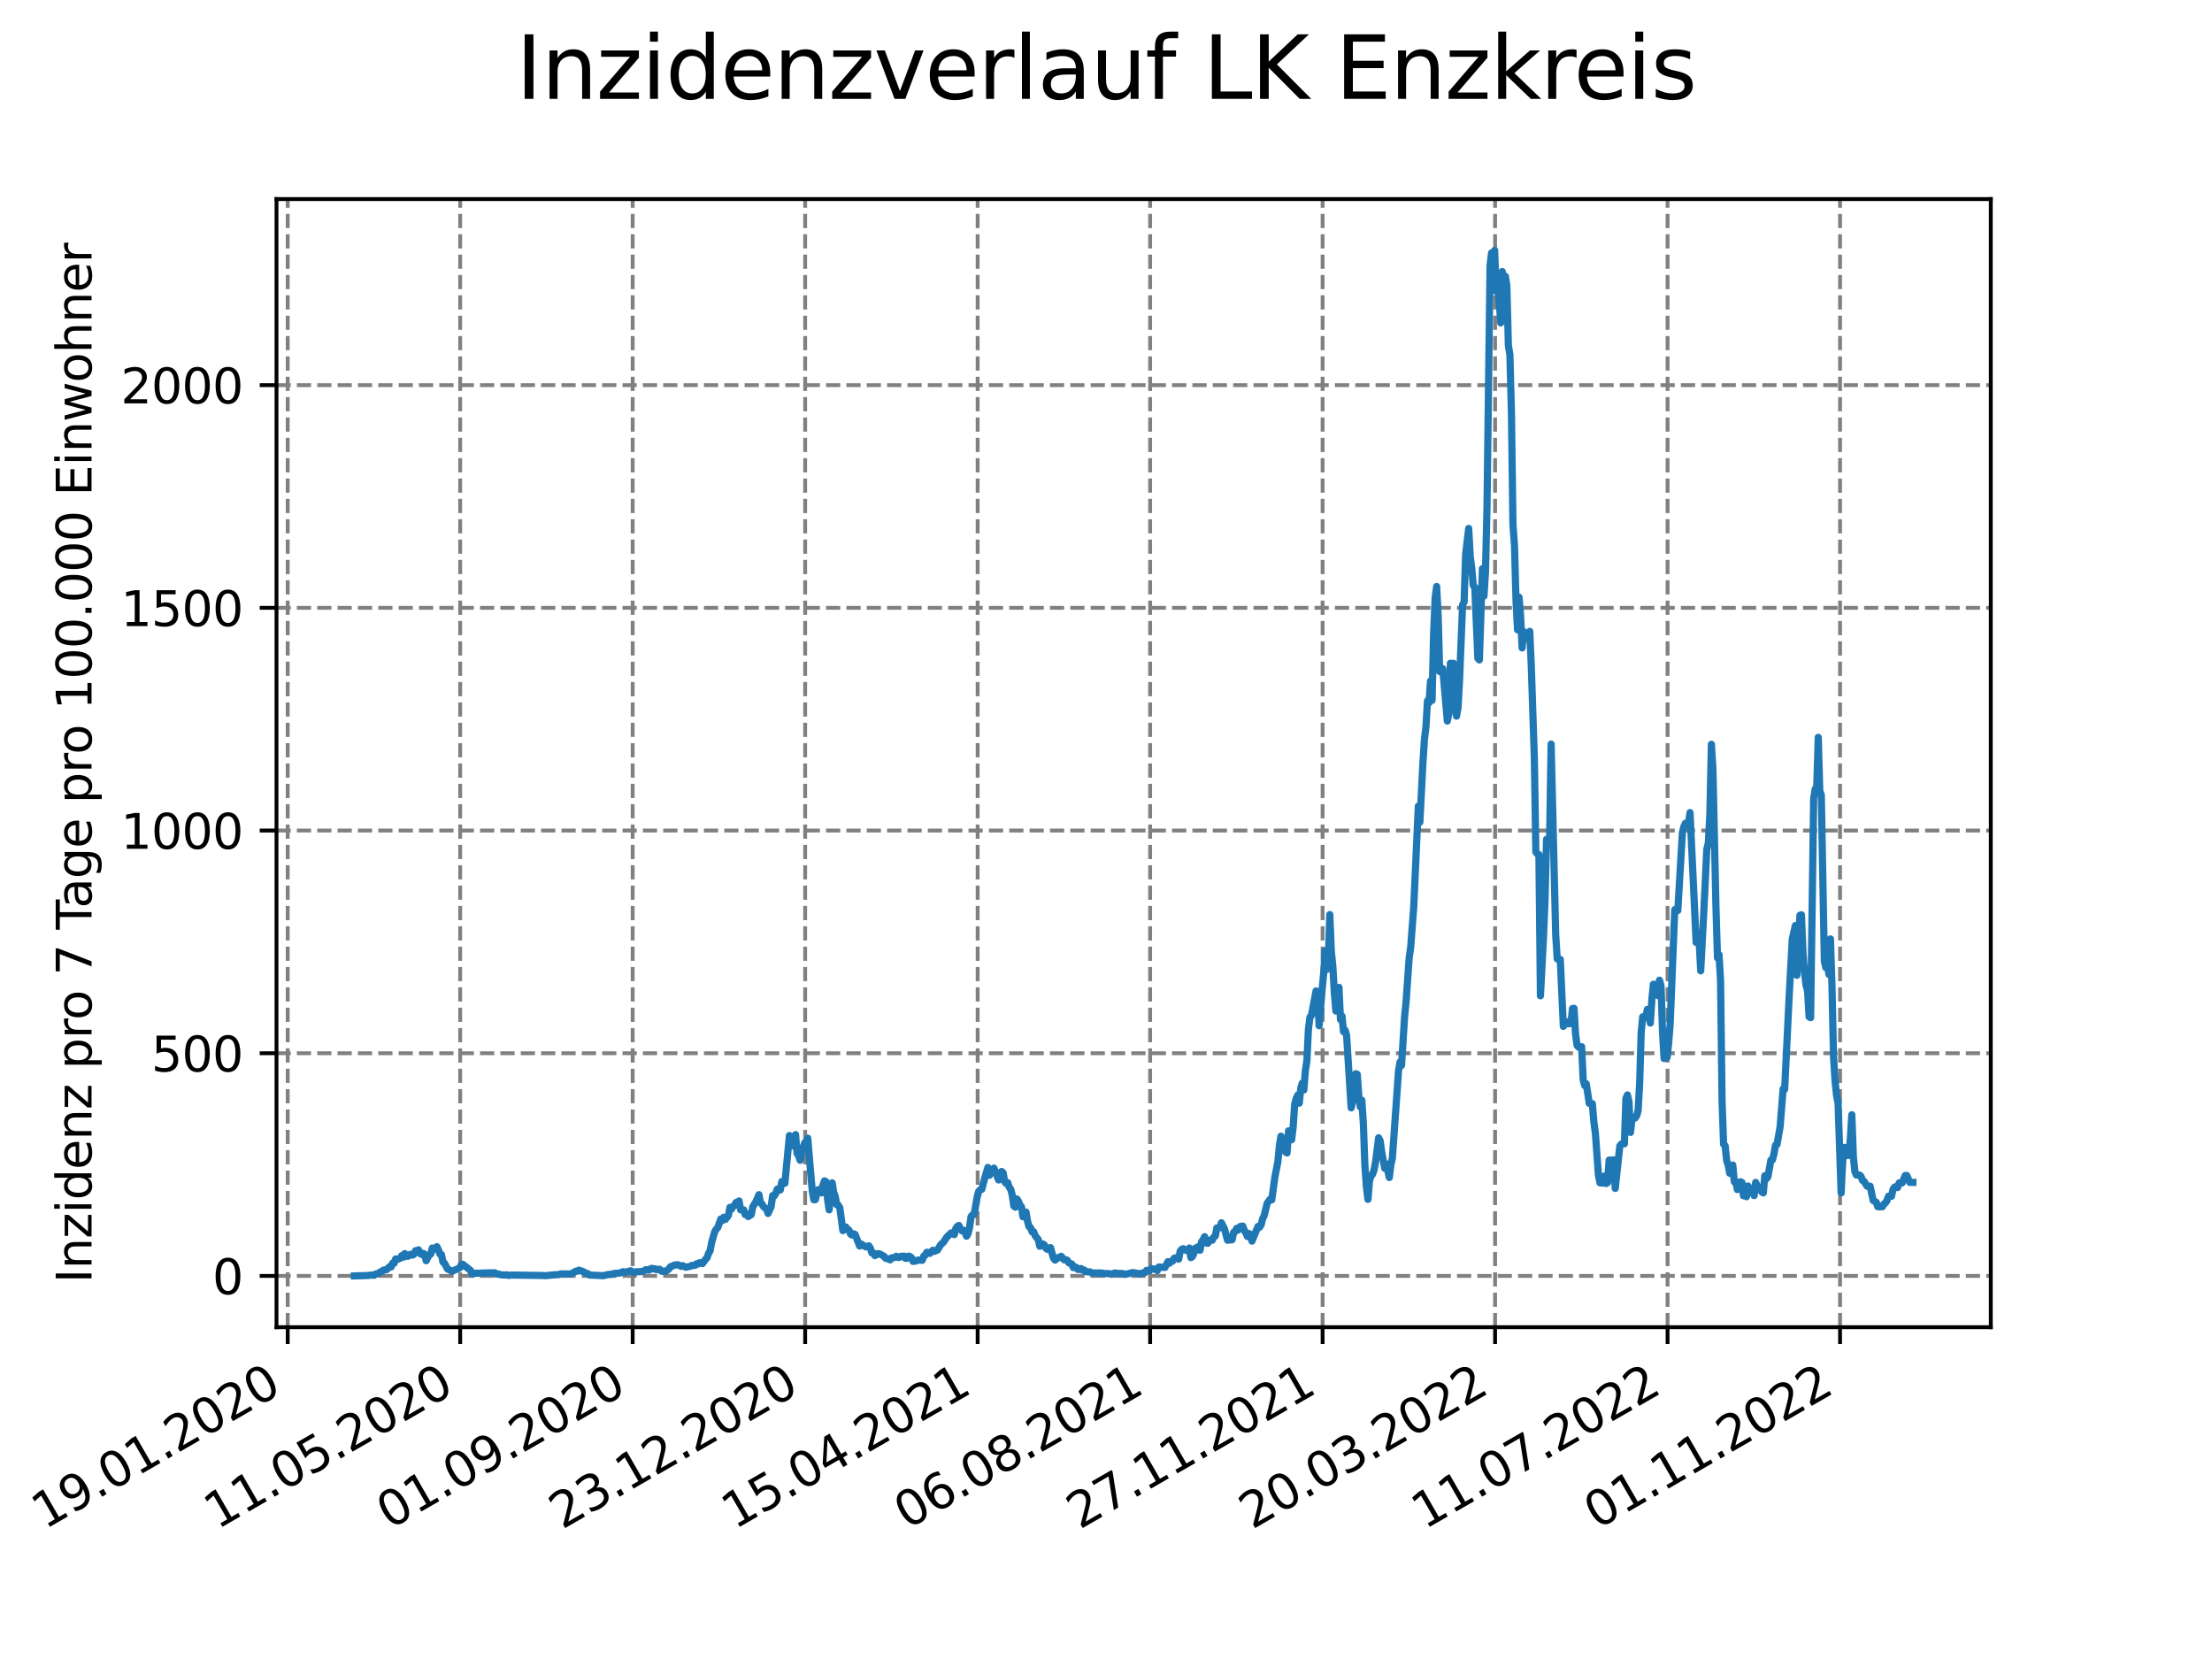 <?xml version="1.0" encoding="utf-8" standalone="no"?>
<!DOCTYPE svg PUBLIC "-//W3C//DTD SVG 1.1//EN"
  "http://www.w3.org/Graphics/SVG/1.1/DTD/svg11.dtd">
<svg xmlns:xlink="http://www.w3.org/1999/xlink" width="460.8pt" height="345.6pt" viewBox="0 0 460.8 345.6" xmlns="http://www.w3.org/2000/svg" version="1.1">
 <defs>
  <style type="text/css">*{stroke-linejoin: round; stroke-linecap: butt}</style>
 </defs>
 <g id="figure_1">
  <g id="patch_1">
   <path d="M 0 345.6 
L 460.8 345.6 
L 460.8 0 
L 0 0 
z
" style="fill: #ffffff"/>
  </g>
  <g id="axes_1">
   <g id="patch_2">
    <path d="M 57.6 276.48 
L 414.72 276.48 
L 414.72 41.472 
L 57.6 41.472 
z
" style="fill: #ffffff"/>
   </g>
   <g id="matplotlib.axis_1">
    <g id="xtick_1">
     <g id="line2d_1">
      <path d="M 59.934 276.48 
L 59.934 41.472 
" clip-path="url(#p5081000320)" style="fill: none; stroke-dasharray: 2.96,1.28; stroke-dashoffset: 0; stroke: #808080; stroke-width: 0.8"/>
     </g>
     <g id="line2d_2">
      <defs>
       <path id="m4aa576e0fd" d="M 0 0 
L 0 3.5 
" style="stroke: #000000; stroke-width: 0.8"/>
      </defs>
      <g>
       <use xlink:href="#m4aa576e0fd" x="59.934" y="276.48" style="stroke: #000000; stroke-width: 0.8"/>
      </g>
     </g>
     <g id="text_1">
      <!-- 19.01.2020 -->
      <g transform="translate(9.309 318.689) rotate(-30) scale(0.1 -0.1)">
       <defs>
        <path id="DejaVuSans-31" d="M 794 531 
L 1825 531 
L 1825 4091 
L 703 3866 
L 703 4441 
L 1819 4666 
L 2450 4666 
L 2450 531 
L 3481 531 
L 3481 0 
L 794 0 
L 794 531 
z
" transform="scale(0.016)"/>
        <path id="DejaVuSans-39" d="M 703 97 
L 703 672 
Q 941 559 1184 500 
Q 1428 441 1663 441 
Q 2288 441 2617 861 
Q 2947 1281 2994 2138 
Q 2813 1869 2534 1725 
Q 2256 1581 1919 1581 
Q 1219 1581 811 2004 
Q 403 2428 403 3163 
Q 403 3881 828 4315 
Q 1253 4750 1959 4750 
Q 2769 4750 3195 4129 
Q 3622 3509 3622 2328 
Q 3622 1225 3098 567 
Q 2575 -91 1691 -91 
Q 1453 -91 1209 -44 
Q 966 3 703 97 
z
M 1959 2075 
Q 2384 2075 2632 2365 
Q 2881 2656 2881 3163 
Q 2881 3666 2632 3958 
Q 2384 4250 1959 4250 
Q 1534 4250 1286 3958 
Q 1038 3666 1038 3163 
Q 1038 2656 1286 2365 
Q 1534 2075 1959 2075 
z
" transform="scale(0.016)"/>
        <path id="DejaVuSans-2e" d="M 684 794 
L 1344 794 
L 1344 0 
L 684 0 
L 684 794 
z
" transform="scale(0.016)"/>
        <path id="DejaVuSans-30" d="M 2034 4250 
Q 1547 4250 1301 3770 
Q 1056 3291 1056 2328 
Q 1056 1369 1301 889 
Q 1547 409 2034 409 
Q 2525 409 2770 889 
Q 3016 1369 3016 2328 
Q 3016 3291 2770 3770 
Q 2525 4250 2034 4250 
z
M 2034 4750 
Q 2819 4750 3233 4129 
Q 3647 3509 3647 2328 
Q 3647 1150 3233 529 
Q 2819 -91 2034 -91 
Q 1250 -91 836 529 
Q 422 1150 422 2328 
Q 422 3509 836 4129 
Q 1250 4750 2034 4750 
z
" transform="scale(0.016)"/>
        <path id="DejaVuSans-32" d="M 1228 531 
L 3431 531 
L 3431 0 
L 469 0 
L 469 531 
Q 828 903 1448 1529 
Q 2069 2156 2228 2338 
Q 2531 2678 2651 2914 
Q 2772 3150 2772 3378 
Q 2772 3750 2511 3984 
Q 2250 4219 1831 4219 
Q 1534 4219 1204 4116 
Q 875 4013 500 3803 
L 500 4441 
Q 881 4594 1212 4672 
Q 1544 4750 1819 4750 
Q 2544 4750 2975 4387 
Q 3406 4025 3406 3419 
Q 3406 3131 3298 2873 
Q 3191 2616 2906 2266 
Q 2828 2175 2409 1742 
Q 1991 1309 1228 531 
z
" transform="scale(0.016)"/>
       </defs>
       <use xlink:href="#DejaVuSans-31"/>
       <use xlink:href="#DejaVuSans-39" x="63.623"/>
       <use xlink:href="#DejaVuSans-2e" x="127.246"/>
       <use xlink:href="#DejaVuSans-30" x="159.033"/>
       <use xlink:href="#DejaVuSans-31" x="222.656"/>
       <use xlink:href="#DejaVuSans-2e" x="286.279"/>
       <use xlink:href="#DejaVuSans-32" x="318.066"/>
       <use xlink:href="#DejaVuSans-30" x="381.689"/>
       <use xlink:href="#DejaVuSans-32" x="445.312"/>
       <use xlink:href="#DejaVuSans-30" x="508.936"/>
      </g>
     </g>
    </g>
    <g id="xtick_2">
     <g id="line2d_3">
      <path d="M 95.866 276.48 
L 95.866 41.472 
" clip-path="url(#p5081000320)" style="fill: none; stroke-dasharray: 2.96,1.28; stroke-dashoffset: 0; stroke: #808080; stroke-width: 0.8"/>
     </g>
     <g id="line2d_4">
      <g>
       <use xlink:href="#m4aa576e0fd" x="95.866" y="276.48" style="stroke: #000000; stroke-width: 0.8"/>
      </g>
     </g>
     <g id="text_2">
      <!-- 11.05.2020 -->
      <g transform="translate(45.241 318.689) rotate(-30) scale(0.1 -0.1)">
       <defs>
        <path id="DejaVuSans-35" d="M 691 4666 
L 3169 4666 
L 3169 4134 
L 1269 4134 
L 1269 2991 
Q 1406 3038 1543 3061 
Q 1681 3084 1819 3084 
Q 2600 3084 3056 2656 
Q 3513 2228 3513 1497 
Q 3513 744 3044 326 
Q 2575 -91 1722 -91 
Q 1428 -91 1123 -41 
Q 819 9 494 109 
L 494 744 
Q 775 591 1075 516 
Q 1375 441 1709 441 
Q 2250 441 2565 725 
Q 2881 1009 2881 1497 
Q 2881 1984 2565 2268 
Q 2250 2553 1709 2553 
Q 1456 2553 1204 2497 
Q 953 2441 691 2322 
L 691 4666 
z
" transform="scale(0.016)"/>
       </defs>
       <use xlink:href="#DejaVuSans-31"/>
       <use xlink:href="#DejaVuSans-31" x="63.623"/>
       <use xlink:href="#DejaVuSans-2e" x="127.246"/>
       <use xlink:href="#DejaVuSans-30" x="159.033"/>
       <use xlink:href="#DejaVuSans-35" x="222.656"/>
       <use xlink:href="#DejaVuSans-2e" x="286.279"/>
       <use xlink:href="#DejaVuSans-32" x="318.066"/>
       <use xlink:href="#DejaVuSans-30" x="381.689"/>
       <use xlink:href="#DejaVuSans-32" x="445.312"/>
       <use xlink:href="#DejaVuSans-30" x="508.936"/>
      </g>
     </g>
    </g>
    <g id="xtick_3">
     <g id="line2d_5">
      <path d="M 131.797 276.48 
L 131.797 41.472 
" clip-path="url(#p5081000320)" style="fill: none; stroke-dasharray: 2.96,1.28; stroke-dashoffset: 0; stroke: #808080; stroke-width: 0.8"/>
     </g>
     <g id="line2d_6">
      <g>
       <use xlink:href="#m4aa576e0fd" x="131.797" y="276.48" style="stroke: #000000; stroke-width: 0.8"/>
      </g>
     </g>
     <g id="text_3">
      <!-- 01.09.2020 -->
      <g transform="translate(81.172 318.689) rotate(-30) scale(0.1 -0.1)">
       <use xlink:href="#DejaVuSans-30"/>
       <use xlink:href="#DejaVuSans-31" x="63.623"/>
       <use xlink:href="#DejaVuSans-2e" x="127.246"/>
       <use xlink:href="#DejaVuSans-30" x="159.033"/>
       <use xlink:href="#DejaVuSans-39" x="222.656"/>
       <use xlink:href="#DejaVuSans-2e" x="286.279"/>
       <use xlink:href="#DejaVuSans-32" x="318.066"/>
       <use xlink:href="#DejaVuSans-30" x="381.689"/>
       <use xlink:href="#DejaVuSans-32" x="445.312"/>
       <use xlink:href="#DejaVuSans-30" x="508.936"/>
      </g>
     </g>
    </g>
    <g id="xtick_4">
     <g id="line2d_7">
      <path d="M 167.729 276.48 
L 167.729 41.472 
" clip-path="url(#p5081000320)" style="fill: none; stroke-dasharray: 2.96,1.28; stroke-dashoffset: 0; stroke: #808080; stroke-width: 0.8"/>
     </g>
     <g id="line2d_8">
      <g>
       <use xlink:href="#m4aa576e0fd" x="167.729" y="276.48" style="stroke: #000000; stroke-width: 0.8"/>
      </g>
     </g>
     <g id="text_4">
      <!-- 23.12.2020 -->
      <g transform="translate(117.103 318.689) rotate(-30) scale(0.1 -0.1)">
       <defs>
        <path id="DejaVuSans-33" d="M 2597 2516 
Q 3050 2419 3304 2112 
Q 3559 1806 3559 1356 
Q 3559 666 3084 287 
Q 2609 -91 1734 -91 
Q 1441 -91 1130 -33 
Q 819 25 488 141 
L 488 750 
Q 750 597 1062 519 
Q 1375 441 1716 441 
Q 2309 441 2620 675 
Q 2931 909 2931 1356 
Q 2931 1769 2642 2001 
Q 2353 2234 1838 2234 
L 1294 2234 
L 1294 2753 
L 1863 2753 
Q 2328 2753 2575 2939 
Q 2822 3125 2822 3475 
Q 2822 3834 2567 4026 
Q 2313 4219 1838 4219 
Q 1578 4219 1281 4162 
Q 984 4106 628 3988 
L 628 4550 
Q 988 4650 1302 4700 
Q 1616 4750 1894 4750 
Q 2613 4750 3031 4423 
Q 3450 4097 3450 3541 
Q 3450 3153 3228 2886 
Q 3006 2619 2597 2516 
z
" transform="scale(0.016)"/>
       </defs>
       <use xlink:href="#DejaVuSans-32"/>
       <use xlink:href="#DejaVuSans-33" x="63.623"/>
       <use xlink:href="#DejaVuSans-2e" x="127.246"/>
       <use xlink:href="#DejaVuSans-31" x="159.033"/>
       <use xlink:href="#DejaVuSans-32" x="222.656"/>
       <use xlink:href="#DejaVuSans-2e" x="286.279"/>
       <use xlink:href="#DejaVuSans-32" x="318.066"/>
       <use xlink:href="#DejaVuSans-30" x="381.689"/>
       <use xlink:href="#DejaVuSans-32" x="445.312"/>
       <use xlink:href="#DejaVuSans-30" x="508.936"/>
      </g>
     </g>
    </g>
    <g id="xtick_5">
     <g id="line2d_9">
      <path d="M 203.66 276.48 
L 203.66 41.472 
" clip-path="url(#p5081000320)" style="fill: none; stroke-dasharray: 2.96,1.28; stroke-dashoffset: 0; stroke: #808080; stroke-width: 0.8"/>
     </g>
     <g id="line2d_10">
      <g>
       <use xlink:href="#m4aa576e0fd" x="203.66" y="276.48" style="stroke: #000000; stroke-width: 0.8"/>
      </g>
     </g>
     <g id="text_5">
      <!-- 15.04.2021 -->
      <g transform="translate(153.035 318.689) rotate(-30) scale(0.1 -0.1)">
       <defs>
        <path id="DejaVuSans-34" d="M 2419 4116 
L 825 1625 
L 2419 1625 
L 2419 4116 
z
M 2253 4666 
L 3047 4666 
L 3047 1625 
L 3713 1625 
L 3713 1100 
L 3047 1100 
L 3047 0 
L 2419 0 
L 2419 1100 
L 313 1100 
L 313 1709 
L 2253 4666 
z
" transform="scale(0.016)"/>
       </defs>
       <use xlink:href="#DejaVuSans-31"/>
       <use xlink:href="#DejaVuSans-35" x="63.623"/>
       <use xlink:href="#DejaVuSans-2e" x="127.246"/>
       <use xlink:href="#DejaVuSans-30" x="159.033"/>
       <use xlink:href="#DejaVuSans-34" x="222.656"/>
       <use xlink:href="#DejaVuSans-2e" x="286.279"/>
       <use xlink:href="#DejaVuSans-32" x="318.066"/>
       <use xlink:href="#DejaVuSans-30" x="381.689"/>
       <use xlink:href="#DejaVuSans-32" x="445.312"/>
       <use xlink:href="#DejaVuSans-31" x="508.936"/>
      </g>
     </g>
    </g>
    <g id="xtick_6">
     <g id="line2d_11">
      <path d="M 239.592 276.48 
L 239.592 41.472 
" clip-path="url(#p5081000320)" style="fill: none; stroke-dasharray: 2.96,1.28; stroke-dashoffset: 0; stroke: #808080; stroke-width: 0.8"/>
     </g>
     <g id="line2d_12">
      <g>
       <use xlink:href="#m4aa576e0fd" x="239.592" y="276.48" style="stroke: #000000; stroke-width: 0.8"/>
      </g>
     </g>
     <g id="text_6">
      <!-- 06.08.2021 -->
      <g transform="translate(188.966 318.689) rotate(-30) scale(0.1 -0.1)">
       <defs>
        <path id="DejaVuSans-36" d="M 2113 2584 
Q 1688 2584 1439 2293 
Q 1191 2003 1191 1497 
Q 1191 994 1439 701 
Q 1688 409 2113 409 
Q 2538 409 2786 701 
Q 3034 994 3034 1497 
Q 3034 2003 2786 2293 
Q 2538 2584 2113 2584 
z
M 3366 4563 
L 3366 3988 
Q 3128 4100 2886 4159 
Q 2644 4219 2406 4219 
Q 1781 4219 1451 3797 
Q 1122 3375 1075 2522 
Q 1259 2794 1537 2939 
Q 1816 3084 2150 3084 
Q 2853 3084 3261 2657 
Q 3669 2231 3669 1497 
Q 3669 778 3244 343 
Q 2819 -91 2113 -91 
Q 1303 -91 875 529 
Q 447 1150 447 2328 
Q 447 3434 972 4092 
Q 1497 4750 2381 4750 
Q 2619 4750 2861 4703 
Q 3103 4656 3366 4563 
z
" transform="scale(0.016)"/>
        <path id="DejaVuSans-38" d="M 2034 2216 
Q 1584 2216 1326 1975 
Q 1069 1734 1069 1313 
Q 1069 891 1326 650 
Q 1584 409 2034 409 
Q 2484 409 2743 651 
Q 3003 894 3003 1313 
Q 3003 1734 2745 1975 
Q 2488 2216 2034 2216 
z
M 1403 2484 
Q 997 2584 770 2862 
Q 544 3141 544 3541 
Q 544 4100 942 4425 
Q 1341 4750 2034 4750 
Q 2731 4750 3128 4425 
Q 3525 4100 3525 3541 
Q 3525 3141 3298 2862 
Q 3072 2584 2669 2484 
Q 3125 2378 3379 2068 
Q 3634 1759 3634 1313 
Q 3634 634 3220 271 
Q 2806 -91 2034 -91 
Q 1263 -91 848 271 
Q 434 634 434 1313 
Q 434 1759 690 2068 
Q 947 2378 1403 2484 
z
M 1172 3481 
Q 1172 3119 1398 2916 
Q 1625 2713 2034 2713 
Q 2441 2713 2670 2916 
Q 2900 3119 2900 3481 
Q 2900 3844 2670 4047 
Q 2441 4250 2034 4250 
Q 1625 4250 1398 4047 
Q 1172 3844 1172 3481 
z
" transform="scale(0.016)"/>
       </defs>
       <use xlink:href="#DejaVuSans-30"/>
       <use xlink:href="#DejaVuSans-36" x="63.623"/>
       <use xlink:href="#DejaVuSans-2e" x="127.246"/>
       <use xlink:href="#DejaVuSans-30" x="159.033"/>
       <use xlink:href="#DejaVuSans-38" x="222.656"/>
       <use xlink:href="#DejaVuSans-2e" x="286.279"/>
       <use xlink:href="#DejaVuSans-32" x="318.066"/>
       <use xlink:href="#DejaVuSans-30" x="381.689"/>
       <use xlink:href="#DejaVuSans-32" x="445.312"/>
       <use xlink:href="#DejaVuSans-31" x="508.936"/>
      </g>
     </g>
    </g>
    <g id="xtick_7">
     <g id="line2d_13">
      <path d="M 275.523 276.48 
L 275.523 41.472 
" clip-path="url(#p5081000320)" style="fill: none; stroke-dasharray: 2.96,1.28; stroke-dashoffset: 0; stroke: #808080; stroke-width: 0.8"/>
     </g>
     <g id="line2d_14">
      <g>
       <use xlink:href="#m4aa576e0fd" x="275.523" y="276.48" style="stroke: #000000; stroke-width: 0.8"/>
      </g>
     </g>
     <g id="text_7">
      <!-- 27.11.2021 -->
      <g transform="translate(224.898 318.689) rotate(-30) scale(0.1 -0.1)">
       <defs>
        <path id="DejaVuSans-37" d="M 525 4666 
L 3525 4666 
L 3525 4397 
L 1831 0 
L 1172 0 
L 2766 4134 
L 525 4134 
L 525 4666 
z
" transform="scale(0.016)"/>
       </defs>
       <use xlink:href="#DejaVuSans-32"/>
       <use xlink:href="#DejaVuSans-37" x="63.623"/>
       <use xlink:href="#DejaVuSans-2e" x="127.246"/>
       <use xlink:href="#DejaVuSans-31" x="159.033"/>
       <use xlink:href="#DejaVuSans-31" x="222.656"/>
       <use xlink:href="#DejaVuSans-2e" x="286.279"/>
       <use xlink:href="#DejaVuSans-32" x="318.066"/>
       <use xlink:href="#DejaVuSans-30" x="381.689"/>
       <use xlink:href="#DejaVuSans-32" x="445.312"/>
       <use xlink:href="#DejaVuSans-31" x="508.936"/>
      </g>
     </g>
    </g>
    <g id="xtick_8">
     <g id="line2d_15">
      <path d="M 311.454 276.48 
L 311.454 41.472 
" clip-path="url(#p5081000320)" style="fill: none; stroke-dasharray: 2.96,1.28; stroke-dashoffset: 0; stroke: #808080; stroke-width: 0.8"/>
     </g>
     <g id="line2d_16">
      <g>
       <use xlink:href="#m4aa576e0fd" x="311.454" y="276.48" style="stroke: #000000; stroke-width: 0.8"/>
      </g>
     </g>
     <g id="text_8">
      <!-- 20.03.2022 -->
      <g transform="translate(260.829 318.689) rotate(-30) scale(0.1 -0.1)">
       <use xlink:href="#DejaVuSans-32"/>
       <use xlink:href="#DejaVuSans-30" x="63.623"/>
       <use xlink:href="#DejaVuSans-2e" x="127.246"/>
       <use xlink:href="#DejaVuSans-30" x="159.033"/>
       <use xlink:href="#DejaVuSans-33" x="222.656"/>
       <use xlink:href="#DejaVuSans-2e" x="286.279"/>
       <use xlink:href="#DejaVuSans-32" x="318.066"/>
       <use xlink:href="#DejaVuSans-30" x="381.689"/>
       <use xlink:href="#DejaVuSans-32" x="445.312"/>
       <use xlink:href="#DejaVuSans-32" x="508.936"/>
      </g>
     </g>
    </g>
    <g id="xtick_9">
     <g id="line2d_17">
      <path d="M 347.386 276.48 
L 347.386 41.472 
" clip-path="url(#p5081000320)" style="fill: none; stroke-dasharray: 2.96,1.28; stroke-dashoffset: 0; stroke: #808080; stroke-width: 0.8"/>
     </g>
     <g id="line2d_18">
      <g>
       <use xlink:href="#m4aa576e0fd" x="347.386" y="276.48" style="stroke: #000000; stroke-width: 0.8"/>
      </g>
     </g>
     <g id="text_9">
      <!-- 11.07.2022 -->
      <g transform="translate(296.761 318.689) rotate(-30) scale(0.1 -0.1)">
       <use xlink:href="#DejaVuSans-31"/>
       <use xlink:href="#DejaVuSans-31" x="63.623"/>
       <use xlink:href="#DejaVuSans-2e" x="127.246"/>
       <use xlink:href="#DejaVuSans-30" x="159.033"/>
       <use xlink:href="#DejaVuSans-37" x="222.656"/>
       <use xlink:href="#DejaVuSans-2e" x="286.279"/>
       <use xlink:href="#DejaVuSans-32" x="318.066"/>
       <use xlink:href="#DejaVuSans-30" x="381.689"/>
       <use xlink:href="#DejaVuSans-32" x="445.312"/>
       <use xlink:href="#DejaVuSans-32" x="508.936"/>
      </g>
     </g>
    </g>
    <g id="xtick_10">
     <g id="line2d_19">
      <path d="M 383.317 276.48 
L 383.317 41.472 
" clip-path="url(#p5081000320)" style="fill: none; stroke-dasharray: 2.96,1.28; stroke-dashoffset: 0; stroke: #808080; stroke-width: 0.8"/>
     </g>
     <g id="line2d_20">
      <g>
       <use xlink:href="#m4aa576e0fd" x="383.317" y="276.48" style="stroke: #000000; stroke-width: 0.8"/>
      </g>
     </g>
     <g id="text_10">
      <!-- 01.11.2022 -->
      <g transform="translate(332.692 318.689) rotate(-30) scale(0.1 -0.1)">
       <use xlink:href="#DejaVuSans-30"/>
       <use xlink:href="#DejaVuSans-31" x="63.623"/>
       <use xlink:href="#DejaVuSans-2e" x="127.246"/>
       <use xlink:href="#DejaVuSans-31" x="159.033"/>
       <use xlink:href="#DejaVuSans-31" x="222.656"/>
       <use xlink:href="#DejaVuSans-2e" x="286.279"/>
       <use xlink:href="#DejaVuSans-32" x="318.066"/>
       <use xlink:href="#DejaVuSans-30" x="381.689"/>
       <use xlink:href="#DejaVuSans-32" x="445.312"/>
       <use xlink:href="#DejaVuSans-32" x="508.936"/>
      </g>
     </g>
    </g>
   </g>
   <g id="matplotlib.axis_2">
    <g id="ytick_1">
     <g id="line2d_21">
      <path d="M 57.6 265.798 
L 414.72 265.798 
" clip-path="url(#p5081000320)" style="fill: none; stroke-dasharray: 2.96,1.28; stroke-dashoffset: 0; stroke: #808080; stroke-width: 0.8"/>
     </g>
     <g id="line2d_22">
      <defs>
       <path id="me899e67c14" d="M 0 0 
L -3.5 0 
" style="stroke: #000000; stroke-width: 0.8"/>
      </defs>
      <g>
       <use xlink:href="#me899e67c14" x="57.6" y="265.798" style="stroke: #000000; stroke-width: 0.8"/>
      </g>
     </g>
     <g id="text_11">
      <!-- 0 -->
      <g transform="translate(44.237 269.597) scale(0.1 -0.1)">
       <use xlink:href="#DejaVuSans-30"/>
      </g>
     </g>
    </g>
    <g id="ytick_2">
     <g id="line2d_23">
      <path d="M 57.6 219.406 
L 414.72 219.406 
" clip-path="url(#p5081000320)" style="fill: none; stroke-dasharray: 2.96,1.28; stroke-dashoffset: 0; stroke: #808080; stroke-width: 0.8"/>
     </g>
     <g id="line2d_24">
      <g>
       <use xlink:href="#me899e67c14" x="57.6" y="219.406" style="stroke: #000000; stroke-width: 0.8"/>
      </g>
     </g>
     <g id="text_12">
      <!-- 500 -->
      <g transform="translate(31.512 223.205) scale(0.1 -0.1)">
       <use xlink:href="#DejaVuSans-35"/>
       <use xlink:href="#DejaVuSans-30" x="63.623"/>
       <use xlink:href="#DejaVuSans-30" x="127.246"/>
      </g>
     </g>
    </g>
    <g id="ytick_3">
     <g id="line2d_25">
      <path d="M 57.6 173.015 
L 414.72 173.015 
" clip-path="url(#p5081000320)" style="fill: none; stroke-dasharray: 2.96,1.28; stroke-dashoffset: 0; stroke: #808080; stroke-width: 0.8"/>
     </g>
     <g id="line2d_26">
      <g>
       <use xlink:href="#me899e67c14" x="57.6" y="173.015" style="stroke: #000000; stroke-width: 0.8"/>
      </g>
     </g>
     <g id="text_13">
      <!-- 1000 -->
      <g transform="translate(25.15 176.814) scale(0.1 -0.1)">
       <use xlink:href="#DejaVuSans-31"/>
       <use xlink:href="#DejaVuSans-30" x="63.623"/>
       <use xlink:href="#DejaVuSans-30" x="127.246"/>
       <use xlink:href="#DejaVuSans-30" x="190.869"/>
      </g>
     </g>
    </g>
    <g id="ytick_4">
     <g id="line2d_27">
      <path d="M 57.6 126.623 
L 414.72 126.623 
" clip-path="url(#p5081000320)" style="fill: none; stroke-dasharray: 2.96,1.28; stroke-dashoffset: 0; stroke: #808080; stroke-width: 0.8"/>
     </g>
     <g id="line2d_28">
      <g>
       <use xlink:href="#me899e67c14" x="57.6" y="126.623" style="stroke: #000000; stroke-width: 0.8"/>
      </g>
     </g>
     <g id="text_14">
      <!-- 1500 -->
      <g transform="translate(25.15 130.422) scale(0.1 -0.1)">
       <use xlink:href="#DejaVuSans-31"/>
       <use xlink:href="#DejaVuSans-35" x="63.623"/>
       <use xlink:href="#DejaVuSans-30" x="127.246"/>
       <use xlink:href="#DejaVuSans-30" x="190.869"/>
      </g>
     </g>
    </g>
    <g id="ytick_5">
     <g id="line2d_29">
      <path d="M 57.6 80.231 
L 414.72 80.231 
" clip-path="url(#p5081000320)" style="fill: none; stroke-dasharray: 2.96,1.28; stroke-dashoffset: 0; stroke: #808080; stroke-width: 0.8"/>
     </g>
     <g id="line2d_30">
      <g>
       <use xlink:href="#me899e67c14" x="57.6" y="80.231" style="stroke: #000000; stroke-width: 0.8"/>
      </g>
     </g>
     <g id="text_15">
      <!-- 2000 -->
      <g transform="translate(25.15 84.031) scale(0.1 -0.1)">
       <use xlink:href="#DejaVuSans-32"/>
       <use xlink:href="#DejaVuSans-30" x="63.623"/>
       <use xlink:href="#DejaVuSans-30" x="127.246"/>
       <use xlink:href="#DejaVuSans-30" x="190.869"/>
      </g>
     </g>
    </g>
    <g id="text_16">
     <!-- Inzidenz pro 7 Tage pro 100.000 Einwohner -->
     <g transform="translate(19.07 267.301) rotate(-90) scale(0.1 -0.1)">
      <defs>
       <path id="DejaVuSans-49" d="M 628 4666 
L 1259 4666 
L 1259 0 
L 628 0 
L 628 4666 
z
" transform="scale(0.016)"/>
       <path id="DejaVuSans-6e" d="M 3513 2113 
L 3513 0 
L 2938 0 
L 2938 2094 
Q 2938 2591 2744 2837 
Q 2550 3084 2163 3084 
Q 1697 3084 1428 2787 
Q 1159 2491 1159 1978 
L 1159 0 
L 581 0 
L 581 3500 
L 1159 3500 
L 1159 2956 
Q 1366 3272 1645 3428 
Q 1925 3584 2291 3584 
Q 2894 3584 3203 3211 
Q 3513 2838 3513 2113 
z
" transform="scale(0.016)"/>
       <path id="DejaVuSans-7a" d="M 353 3500 
L 3084 3500 
L 3084 2975 
L 922 459 
L 3084 459 
L 3084 0 
L 275 0 
L 275 525 
L 2438 3041 
L 353 3041 
L 353 3500 
z
" transform="scale(0.016)"/>
       <path id="DejaVuSans-69" d="M 603 3500 
L 1178 3500 
L 1178 0 
L 603 0 
L 603 3500 
z
M 603 4863 
L 1178 4863 
L 1178 4134 
L 603 4134 
L 603 4863 
z
" transform="scale(0.016)"/>
       <path id="DejaVuSans-64" d="M 2906 2969 
L 2906 4863 
L 3481 4863 
L 3481 0 
L 2906 0 
L 2906 525 
Q 2725 213 2448 61 
Q 2172 -91 1784 -91 
Q 1150 -91 751 415 
Q 353 922 353 1747 
Q 353 2572 751 3078 
Q 1150 3584 1784 3584 
Q 2172 3584 2448 3432 
Q 2725 3281 2906 2969 
z
M 947 1747 
Q 947 1113 1208 752 
Q 1469 391 1925 391 
Q 2381 391 2643 752 
Q 2906 1113 2906 1747 
Q 2906 2381 2643 2742 
Q 2381 3103 1925 3103 
Q 1469 3103 1208 2742 
Q 947 2381 947 1747 
z
" transform="scale(0.016)"/>
       <path id="DejaVuSans-65" d="M 3597 1894 
L 3597 1613 
L 953 1613 
Q 991 1019 1311 708 
Q 1631 397 2203 397 
Q 2534 397 2845 478 
Q 3156 559 3463 722 
L 3463 178 
Q 3153 47 2828 -22 
Q 2503 -91 2169 -91 
Q 1331 -91 842 396 
Q 353 884 353 1716 
Q 353 2575 817 3079 
Q 1281 3584 2069 3584 
Q 2775 3584 3186 3129 
Q 3597 2675 3597 1894 
z
M 3022 2063 
Q 3016 2534 2758 2815 
Q 2500 3097 2075 3097 
Q 1594 3097 1305 2825 
Q 1016 2553 972 2059 
L 3022 2063 
z
" transform="scale(0.016)"/>
       <path id="DejaVuSans-20" transform="scale(0.016)"/>
       <path id="DejaVuSans-70" d="M 1159 525 
L 1159 -1331 
L 581 -1331 
L 581 3500 
L 1159 3500 
L 1159 2969 
Q 1341 3281 1617 3432 
Q 1894 3584 2278 3584 
Q 2916 3584 3314 3078 
Q 3713 2572 3713 1747 
Q 3713 922 3314 415 
Q 2916 -91 2278 -91 
Q 1894 -91 1617 61 
Q 1341 213 1159 525 
z
M 3116 1747 
Q 3116 2381 2855 2742 
Q 2594 3103 2138 3103 
Q 1681 3103 1420 2742 
Q 1159 2381 1159 1747 
Q 1159 1113 1420 752 
Q 1681 391 2138 391 
Q 2594 391 2855 752 
Q 3116 1113 3116 1747 
z
" transform="scale(0.016)"/>
       <path id="DejaVuSans-72" d="M 2631 2963 
Q 2534 3019 2420 3045 
Q 2306 3072 2169 3072 
Q 1681 3072 1420 2755 
Q 1159 2438 1159 1844 
L 1159 0 
L 581 0 
L 581 3500 
L 1159 3500 
L 1159 2956 
Q 1341 3275 1631 3429 
Q 1922 3584 2338 3584 
Q 2397 3584 2469 3576 
Q 2541 3569 2628 3553 
L 2631 2963 
z
" transform="scale(0.016)"/>
       <path id="DejaVuSans-6f" d="M 1959 3097 
Q 1497 3097 1228 2736 
Q 959 2375 959 1747 
Q 959 1119 1226 758 
Q 1494 397 1959 397 
Q 2419 397 2687 759 
Q 2956 1122 2956 1747 
Q 2956 2369 2687 2733 
Q 2419 3097 1959 3097 
z
M 1959 3584 
Q 2709 3584 3137 3096 
Q 3566 2609 3566 1747 
Q 3566 888 3137 398 
Q 2709 -91 1959 -91 
Q 1206 -91 779 398 
Q 353 888 353 1747 
Q 353 2609 779 3096 
Q 1206 3584 1959 3584 
z
" transform="scale(0.016)"/>
       <path id="DejaVuSans-54" d="M -19 4666 
L 3928 4666 
L 3928 4134 
L 2272 4134 
L 2272 0 
L 1638 0 
L 1638 4134 
L -19 4134 
L -19 4666 
z
" transform="scale(0.016)"/>
       <path id="DejaVuSans-61" d="M 2194 1759 
Q 1497 1759 1228 1600 
Q 959 1441 959 1056 
Q 959 750 1161 570 
Q 1363 391 1709 391 
Q 2188 391 2477 730 
Q 2766 1069 2766 1631 
L 2766 1759 
L 2194 1759 
z
M 3341 1997 
L 3341 0 
L 2766 0 
L 2766 531 
Q 2569 213 2275 61 
Q 1981 -91 1556 -91 
Q 1019 -91 701 211 
Q 384 513 384 1019 
Q 384 1609 779 1909 
Q 1175 2209 1959 2209 
L 2766 2209 
L 2766 2266 
Q 2766 2663 2505 2880 
Q 2244 3097 1772 3097 
Q 1472 3097 1187 3025 
Q 903 2953 641 2809 
L 641 3341 
Q 956 3463 1253 3523 
Q 1550 3584 1831 3584 
Q 2591 3584 2966 3190 
Q 3341 2797 3341 1997 
z
" transform="scale(0.016)"/>
       <path id="DejaVuSans-67" d="M 2906 1791 
Q 2906 2416 2648 2759 
Q 2391 3103 1925 3103 
Q 1463 3103 1205 2759 
Q 947 2416 947 1791 
Q 947 1169 1205 825 
Q 1463 481 1925 481 
Q 2391 481 2648 825 
Q 2906 1169 2906 1791 
z
M 3481 434 
Q 3481 -459 3084 -895 
Q 2688 -1331 1869 -1331 
Q 1566 -1331 1297 -1286 
Q 1028 -1241 775 -1147 
L 775 -588 
Q 1028 -725 1275 -790 
Q 1522 -856 1778 -856 
Q 2344 -856 2625 -561 
Q 2906 -266 2906 331 
L 2906 616 
Q 2728 306 2450 153 
Q 2172 0 1784 0 
Q 1141 0 747 490 
Q 353 981 353 1791 
Q 353 2603 747 3093 
Q 1141 3584 1784 3584 
Q 2172 3584 2450 3431 
Q 2728 3278 2906 2969 
L 2906 3500 
L 3481 3500 
L 3481 434 
z
" transform="scale(0.016)"/>
       <path id="DejaVuSans-45" d="M 628 4666 
L 3578 4666 
L 3578 4134 
L 1259 4134 
L 1259 2753 
L 3481 2753 
L 3481 2222 
L 1259 2222 
L 1259 531 
L 3634 531 
L 3634 0 
L 628 0 
L 628 4666 
z
" transform="scale(0.016)"/>
       <path id="DejaVuSans-77" d="M 269 3500 
L 844 3500 
L 1563 769 
L 2278 3500 
L 2956 3500 
L 3675 769 
L 4391 3500 
L 4966 3500 
L 4050 0 
L 3372 0 
L 2619 2869 
L 1863 0 
L 1184 0 
L 269 3500 
z
" transform="scale(0.016)"/>
       <path id="DejaVuSans-68" d="M 3513 2113 
L 3513 0 
L 2938 0 
L 2938 2094 
Q 2938 2591 2744 2837 
Q 2550 3084 2163 3084 
Q 1697 3084 1428 2787 
Q 1159 2491 1159 1978 
L 1159 0 
L 581 0 
L 581 4863 
L 1159 4863 
L 1159 2956 
Q 1366 3272 1645 3428 
Q 1925 3584 2291 3584 
Q 2894 3584 3203 3211 
Q 3513 2838 3513 2113 
z
" transform="scale(0.016)"/>
      </defs>
      <use xlink:href="#DejaVuSans-49"/>
      <use xlink:href="#DejaVuSans-6e" x="29.492"/>
      <use xlink:href="#DejaVuSans-7a" x="92.871"/>
      <use xlink:href="#DejaVuSans-69" x="145.361"/>
      <use xlink:href="#DejaVuSans-64" x="173.145"/>
      <use xlink:href="#DejaVuSans-65" x="236.621"/>
      <use xlink:href="#DejaVuSans-6e" x="298.145"/>
      <use xlink:href="#DejaVuSans-7a" x="361.523"/>
      <use xlink:href="#DejaVuSans-20" x="414.014"/>
      <use xlink:href="#DejaVuSans-70" x="445.801"/>
      <use xlink:href="#DejaVuSans-72" x="509.277"/>
      <use xlink:href="#DejaVuSans-6f" x="548.141"/>
      <use xlink:href="#DejaVuSans-20" x="609.322"/>
      <use xlink:href="#DejaVuSans-37" x="641.109"/>
      <use xlink:href="#DejaVuSans-20" x="704.732"/>
      <use xlink:href="#DejaVuSans-54" x="736.52"/>
      <use xlink:href="#DejaVuSans-61" x="781.104"/>
      <use xlink:href="#DejaVuSans-67" x="842.383"/>
      <use xlink:href="#DejaVuSans-65" x="905.859"/>
      <use xlink:href="#DejaVuSans-20" x="967.383"/>
      <use xlink:href="#DejaVuSans-70" x="999.17"/>
      <use xlink:href="#DejaVuSans-72" x="1062.646"/>
      <use xlink:href="#DejaVuSans-6f" x="1101.51"/>
      <use xlink:href="#DejaVuSans-20" x="1162.691"/>
      <use xlink:href="#DejaVuSans-31" x="1194.479"/>
      <use xlink:href="#DejaVuSans-30" x="1258.102"/>
      <use xlink:href="#DejaVuSans-30" x="1321.725"/>
      <use xlink:href="#DejaVuSans-2e" x="1385.348"/>
      <use xlink:href="#DejaVuSans-30" x="1417.135"/>
      <use xlink:href="#DejaVuSans-30" x="1480.758"/>
      <use xlink:href="#DejaVuSans-30" x="1544.381"/>
      <use xlink:href="#DejaVuSans-20" x="1608.004"/>
      <use xlink:href="#DejaVuSans-45" x="1639.791"/>
      <use xlink:href="#DejaVuSans-69" x="1702.975"/>
      <use xlink:href="#DejaVuSans-6e" x="1730.758"/>
      <use xlink:href="#DejaVuSans-77" x="1794.137"/>
      <use xlink:href="#DejaVuSans-6f" x="1875.924"/>
      <use xlink:href="#DejaVuSans-68" x="1937.105"/>
      <use xlink:href="#DejaVuSans-6e" x="2000.484"/>
      <use xlink:href="#DejaVuSans-65" x="2063.863"/>
      <use xlink:href="#DejaVuSans-72" x="2125.387"/>
     </g>
    </g>
   </g>
   <g id="line2d_31">
    <path d="M 73.833 265.798 
L 76.695 265.705 
L 77.33 265.612 
L 77.966 265.658 
L 78.284 265.379 
L 78.602 265.379 
L 79.238 264.961 
L 79.556 264.868 
L 79.874 264.589 
L 80.51 264.496 
L 81.146 263.892 
L 81.464 263.938 
L 81.782 263.148 
L 82.1 263.148 
L 82.418 262.264 
L 82.736 262.357 
L 83.372 262.125 
L 83.69 261.567 
L 84.008 261.892 
L 84.326 261.148 
L 84.644 261.706 
L 84.962 261.706 
L 85.28 261.381 
L 85.598 261.288 
L 85.916 261.474 
L 86.234 261.288 
L 86.552 260.544 
L 86.87 260.683 
L 87.188 260.358 
L 87.506 261.102 
L 87.824 261.334 
L 88.142 261.102 
L 88.46 261.288 
L 88.778 262.636 
L 89.414 261.381 
L 89.732 261.241 
L 90.05 259.986 
L 90.368 260.265 
L 91.003 259.707 
L 91.321 260.311 
L 91.639 261.241 
L 91.957 261.334 
L 92.275 262.915 
L 92.593 263.148 
L 93.229 264.356 
L 94.183 264.821 
L 95.773 264.124 
L 96.091 263.427 
L 96.409 263.38 
L 97.999 264.635 
L 98.317 265.333 
L 98.635 265.379 
L 98.953 265.24 
L 99.589 265.24 
L 102.133 265.147 
L 102.769 265.147 
L 103.087 265.147 
L 103.405 265.426 
L 103.723 265.379 
L 104.359 265.565 
L 105.312 265.612 
L 105.63 265.565 
L 105.948 265.705 
L 106.584 265.612 
L 112.944 265.705 
L 113.58 265.751 
L 115.488 265.565 
L 116.442 265.519 
L 116.76 265.379 
L 118.985 265.379 
L 119.939 264.821 
L 120.257 264.821 
L 120.575 264.589 
L 121.529 264.914 
L 122.165 265.333 
L 122.483 265.333 
L 122.801 265.612 
L 124.709 265.705 
L 125.663 265.751 
L 126.617 265.519 
L 127.571 265.426 
L 127.889 265.286 
L 129.161 265.193 
L 129.797 264.914 
L 130.115 265.054 
L 131.387 264.728 
L 132.023 265.1 
L 132.34 264.961 
L 133.93 264.868 
L 134.566 264.496 
L 135.202 264.589 
L 135.52 264.31 
L 135.838 264.217 
L 136.156 264.356 
L 136.474 264.31 
L 136.792 264.496 
L 137.428 264.403 
L 137.746 264.775 
L 138.064 264.868 
L 138.382 264.775 
L 138.7 264.821 
L 139.336 264.356 
L 139.654 263.892 
L 140.608 263.52 
L 141.244 263.473 
L 141.88 263.799 
L 142.198 263.659 
L 142.834 263.985 
L 143.788 263.799 
L 144.106 263.613 
L 144.742 263.613 
L 145.06 263.287 
L 145.378 263.334 
L 145.696 263.055 
L 146.014 263.055 
L 146.331 263.241 
L 146.967 262.357 
L 147.285 262.032 
L 147.603 261.102 
L 147.921 260.59 
L 148.239 258.87 
L 148.875 256.638 
L 149.193 256.08 
L 149.511 255.755 
L 150.147 253.942 
L 150.465 254.267 
L 150.783 253.57 
L 151.101 254.035 
L 151.737 253.198 
L 152.055 251.524 
L 152.373 251.896 
L 152.691 251.338 
L 153.009 251.105 
L 153.327 250.501 
L 153.645 250.594 
L 153.963 250.176 
L 154.281 252.035 
L 154.917 252.035 
L 155.235 253.012 
L 155.553 252.872 
L 155.871 253.43 
L 156.507 253.012 
L 156.825 251.384 
L 157.461 250.362 
L 158.097 248.874 
L 158.415 250.548 
L 158.733 250.826 
L 159.051 251.384 
L 159.687 251.849 
L 160.005 252.779 
L 160.64 251.384 
L 160.958 249.06 
L 161.276 249.153 
L 161.594 248.641 
L 161.912 247.711 
L 162.23 247.944 
L 162.548 247.897 
L 162.866 246.131 
L 163.184 246.177 
L 163.502 246.502 
L 164.456 236.553 
L 164.774 236.832 
L 165.41 238.784 
L 165.728 236.367 
L 166.046 240.272 
L 166.364 240.784 
L 166.682 241.714 
L 167 239.482 
L 167.318 239.017 
L 167.636 238.04 
L 167.954 238.459 
L 168.272 237.111 
L 168.908 244.736 
L 169.226 248.223 
L 169.544 249.943 
L 169.862 249.897 
L 170.18 248.455 
L 170.498 247.804 
L 170.816 248.362 
L 171.134 248.502 
L 171.452 246.828 
L 171.77 245.991 
L 172.088 246.177 
L 172.406 249.943 
L 172.724 252.035 
L 173.36 246.409 
L 173.678 248.409 
L 173.995 249.246 
L 174.313 250.966 
L 174.631 251.059 
L 174.949 251.617 
L 175.585 256.359 
L 175.903 256.127 
L 176.221 255.615 
L 176.539 256.034 
L 176.857 256.266 
L 177.175 257.057 
L 177.493 257.289 
L 177.811 257.01 
L 178.129 257.15 
L 179.083 259.568 
L 179.401 259.149 
L 180.355 259.753 
L 180.673 259.707 
L 180.991 259.521 
L 181.309 260.032 
L 181.627 261.009 
L 181.945 261.009 
L 182.263 261.567 
L 182.899 261.148 
L 183.217 261.195 
L 184.171 261.706 
L 184.489 262.125 
L 185.125 262.264 
L 185.443 262.45 
L 185.761 262.032 
L 186.397 261.939 
L 186.715 261.706 
L 187.033 261.939 
L 187.351 261.939 
L 187.669 261.706 
L 187.986 261.753 
L 188.304 261.66 
L 188.622 262.125 
L 188.94 262.125 
L 189.258 261.66 
L 189.576 261.753 
L 189.894 262.032 
L 190.212 262.776 
L 190.848 262.683 
L 191.166 262.497 
L 192.12 262.543 
L 192.438 261.66 
L 192.756 261.474 
L 193.074 260.869 
L 193.392 260.916 
L 193.71 261.102 
L 194.346 260.451 
L 194.664 260.683 
L 195.3 260.404 
L 195.936 259.335 
L 196.572 258.731 
L 197.208 257.754 
L 198.162 256.824 
L 198.798 257.196 
L 199.116 255.894 
L 199.434 255.476 
L 199.752 255.29 
L 200.07 255.987 
L 200.388 256.406 
L 200.706 256.266 
L 201.024 256.685 
L 201.342 257.522 
L 201.659 257.01 
L 201.977 255.708 
L 202.295 253.43 
L 202.613 253.058 
L 202.931 253.012 
L 203.567 249.339 
L 203.885 248.176 
L 204.203 247.851 
L 204.521 247.758 
L 205.157 245.34 
L 205.793 243.201 
L 206.111 244.829 
L 207.065 243.341 
L 208.019 245.805 
L 208.337 244.41 
L 208.655 244.038 
L 208.973 244.317 
L 209.291 246.177 
L 209.609 246.549 
L 209.927 246.363 
L 210.245 247.339 
L 210.563 247.758 
L 210.881 249.013 
L 211.199 251.245 
L 211.517 251.477 
L 211.835 249.757 
L 212.153 250.222 
L 212.471 251.012 
L 212.789 251.384 
L 213.107 253.477 
L 213.425 252.593 
L 213.743 252.5 
L 214.061 254.453 
L 214.379 255.569 
L 214.697 255.755 
L 215.015 256.638 
L 215.333 256.592 
L 215.65 257.429 
L 216.286 258.219 
L 216.604 259.614 
L 217.24 259.149 
L 217.558 259.335 
L 217.876 260.032 
L 218.194 260.265 
L 218.512 260.265 
L 218.83 259.893 
L 219.466 262.125 
L 219.784 262.497 
L 220.42 261.985 
L 220.738 261.985 
L 221.056 261.706 
L 221.692 262.45 
L 222.01 262.404 
L 222.328 262.543 
L 222.646 263.055 
L 223.282 263.334 
L 223.6 264.078 
L 223.918 263.892 
L 224.236 264.031 
L 224.554 264.449 
L 224.872 264.449 
L 225.19 264.263 
L 225.508 264.589 
L 225.826 264.542 
L 226.144 264.914 
L 227.098 264.961 
L 227.416 265.193 
L 229.641 265.193 
L 229.959 265.333 
L 230.595 265.286 
L 231.549 265.426 
L 232.185 265.193 
L 233.139 265.286 
L 233.775 265.286 
L 234.411 265.472 
L 236.001 265.1 
L 237.591 265.379 
L 237.909 265.193 
L 238.545 265.1 
L 238.863 264.635 
L 239.499 264.682 
L 239.817 264.263 
L 240.453 264.403 
L 240.771 264.356 
L 241.089 264.682 
L 241.407 263.938 
L 242.679 264.031 
L 243.314 262.822 
L 243.632 263.148 
L 243.95 262.776 
L 244.268 262.729 
L 244.586 262.125 
L 244.904 262.032 
L 245.54 262.311 
L 245.858 260.637 
L 246.176 260.265 
L 246.494 260.125 
L 246.812 260.404 
L 247.448 260.544 
L 247.766 259.986 
L 248.084 261.985 
L 248.402 261.753 
L 248.72 261.055 
L 249.038 259.986 
L 249.356 259.939 
L 249.674 259.661 
L 249.992 260.451 
L 250.31 258.684 
L 250.628 258.266 
L 250.946 257.615 
L 251.264 258.917 
L 251.582 259.01 
L 251.9 258.452 
L 252.218 258.266 
L 252.536 258.359 
L 252.854 257.708 
L 253.172 257.475 
L 253.49 255.801 
L 254.126 255.755 
L 254.444 254.732 
L 255.08 255.987 
L 255.716 258.359 
L 256.67 258.266 
L 256.987 256.731 
L 257.305 256.545 
L 257.623 255.894 
L 257.941 256.22 
L 258.259 255.569 
L 258.577 255.429 
L 258.895 255.429 
L 259.213 256.313 
L 259.531 256.824 
L 259.849 257.568 
L 260.167 256.964 
L 260.485 257.15 
L 260.803 258.545 
L 261.439 257.01 
L 262.075 255.476 
L 262.393 255.662 
L 262.711 255.151 
L 263.029 253.895 
L 263.347 253.244 
L 263.983 250.641 
L 264.619 249.804 
L 264.937 249.943 
L 265.573 245.247 
L 266.209 241.992 
L 266.527 238.598 
L 266.845 236.692 
L 267.163 237.111 
L 267.799 239.993 
L 268.117 240.179 
L 268.435 235.576 
L 268.753 235.995 
L 269.071 237.436 
L 269.389 234.786 
L 269.707 230.043 
L 270.025 228.834 
L 270.343 228.137 
L 270.661 229.811 
L 270.978 226.649 
L 271.296 225.626 
L 271.614 227.068 
L 271.932 223.069 
L 272.25 220.977 
L 272.568 214.421 
L 272.886 211.91 
L 273.204 211.492 
L 274.158 206.424 
L 274.476 206.749 
L 274.794 213.677 
L 275.43 206.052 
L 275.748 202.751 
L 276.066 198.055 
L 276.384 201.96 
L 276.702 200.612 
L 277.02 190.523 
L 277.338 198.148 
L 277.656 201.31 
L 277.974 206.982 
L 278.292 210.608 
L 278.61 208.981 
L 278.928 205.68 
L 279.246 212.375 
L 279.564 211.678 
L 279.882 214.933 
L 280.2 214.607 
L 280.518 215.676 
L 281.472 230.787 
L 281.79 229.439 
L 282.426 223.674 
L 282.744 223.813 
L 283.062 228.277 
L 283.38 230.601 
L 283.698 229.206 
L 284.016 234.135 
L 284.334 242.829 
L 284.651 247.293 
L 284.969 249.85 
L 285.287 246.038 
L 285.605 244.922 
L 285.923 244.643 
L 286.241 243.713 
L 286.559 242.039 
L 287.195 237.018 
L 287.513 237.668 
L 287.831 239.993 
L 288.467 243.387 
L 288.785 242.457 
L 289.421 245.294 
L 289.739 242.643 
L 290.057 241.249 
L 291.329 223.209 
L 291.647 221.256 
L 291.965 221.953 
L 292.601 211.771 
L 292.919 208.609 
L 293.555 199.543 
L 293.873 197.311 
L 294.509 188.895 
L 295.463 167.926 
L 295.781 171.274 
L 296.417 158.953 
L 296.735 154.024 
L 297.053 151.421 
L 297.371 145.981 
L 297.689 146.399 
L 298.007 141.843 
L 298.325 145.888 
L 298.642 132.218 
L 298.96 124.64 
L 299.278 122.175 
L 299.596 128.313 
L 299.914 139.89 
L 300.232 140.029 
L 300.55 139.285 
L 301.504 150.212 
L 301.822 148.631 
L 302.14 138.17 
L 302.458 140.82 
L 302.776 138.17 
L 303.094 146.446 
L 303.412 149.189 
L 303.73 147.515 
L 304.048 141.703 
L 304.684 125.988 
L 305.002 125.384 
L 305.32 115.434 
L 305.956 110.087 
L 306.274 115.899 
L 306.592 118.409 
L 306.91 121.989 
L 307.228 122.315 
L 307.864 137.147 
L 308.182 137.472 
L 308.818 118.456 
L 309.136 124.175 
L 309.454 119.2 
L 309.772 105.484 
L 310.408 55.176 
L 310.726 52.666 
L 311.044 55.409 
L 311.362 52.154 
L 311.68 60.663 
L 311.998 59.919 
L 312.315 62.709 
L 312.633 67.265 
L 312.951 56.571 
L 313.269 60.291 
L 313.587 57.548 
L 313.905 59.5 
L 314.223 71.961 
L 314.541 73.914 
L 314.859 85.909 
L 315.177 109.389 
L 315.495 113.62 
L 315.813 125.058 
L 316.131 131.195 
L 316.449 124.407 
L 316.767 128.266 
L 317.085 134.961 
L 317.403 131.567 
L 317.721 133.055 
L 318.039 132.73 
L 318.357 132.59 
L 318.675 131.521 
L 318.993 138.681 
L 319.629 157.883 
L 319.947 177.504 
L 320.265 177.876 
L 320.583 178.016 
L 320.901 207.447 
L 321.537 195.219 
L 321.855 187.64 
L 322.173 174.854 
L 322.491 174.761 
L 322.809 174.9 
L 323.127 155.001 
L 324.081 194.754 
L 324.399 199.775 
L 325.035 199.868 
L 325.671 213.817 
L 325.989 213.073 
L 326.306 212.84 
L 326.624 213.259 
L 327.26 213.212 
L 327.578 210.097 
L 327.896 210.051 
L 328.214 215.397 
L 328.532 217.769 
L 328.85 218.141 
L 329.486 218.048 
L 329.804 224.929 
L 330.122 226.138 
L 330.44 225.766 
L 331.076 229.857 
L 331.712 229.904 
L 332.03 233.716 
L 332.348 236.088 
L 332.984 244.829 
L 333.302 246.409 
L 333.938 246.456 
L 334.256 244.968 
L 334.574 246.549 
L 334.892 246.363 
L 335.21 241.667 
L 336.164 241.621 
L 336.482 247.572 
L 337.436 238.738 
L 337.754 238.319 
L 338.39 238.273 
L 338.708 228.834 
L 339.026 228.091 
L 339.344 229.485 
L 339.662 235.902 
L 339.979 233.019 
L 340.615 232.926 
L 340.933 232.461 
L 341.251 231.392 
L 341.569 225.719 
L 341.887 215.072 
L 342.205 211.817 
L 342.841 211.957 
L 343.159 210.283 
L 343.477 211.259 
L 343.795 213.119 
L 344.113 208.191 
L 344.431 205.029 
L 345.067 205.169 
L 345.385 207.4 
L 345.703 204.192 
L 346.021 205.401 
L 346.339 215.025 
L 346.657 220.512 
L 346.975 220.279 
L 347.293 220.279 
L 347.611 217.304 
L 347.929 213.212 
L 348.883 189.5 
L 349.201 189.732 
L 349.519 189.686 
L 350.473 173.459 
L 350.791 172.157 
L 351.109 171.506 
L 351.745 171.506 
L 352.063 169.275 
L 352.699 182.665 
L 353.335 196.335 
L 353.97 196.242 
L 354.288 202.239 
L 354.924 190.151 
L 355.56 176.9 
L 355.878 175.598 
L 356.196 169.647 
L 356.514 155.047 
L 356.832 160.208 
L 357.468 189.035 
L 357.786 199.543 
L 358.104 198.892 
L 358.422 204.239 
L 358.74 229.485 
L 359.058 238.366 
L 359.376 238.691 
L 359.694 241.76 
L 360.012 242.736 
L 360.33 244.41 
L 360.648 244.503 
L 360.966 242.69 
L 361.284 246.177 
L 361.602 246.177 
L 361.92 247.804 
L 362.556 246.177 
L 362.874 246.316 
L 363.192 249.106 
L 363.51 248.409 
L 363.828 249.292 
L 364.146 247.06 
L 364.464 248.409 
L 365.1 247.618 
L 365.418 249.06 
L 365.736 246.316 
L 366.372 247.711 
L 366.69 247.386 
L 367.008 248.316 
L 367.326 248.502 
L 367.644 244.922 
L 367.961 245.573 
L 368.279 245.154 
L 368.915 241.667 
L 369.233 241.621 
L 369.551 240.365 
L 369.869 238.552 
L 370.187 238.412 
L 370.823 234.786 
L 371.459 226.835 
L 371.777 226.928 
L 372.731 207.214 
L 373.367 195.637 
L 374.003 192.801 
L 374.321 203.169 
L 374.957 190.662 
L 375.275 190.569 
L 375.593 198.52 
L 375.911 202.611 
L 376.229 205.215 
L 376.547 206.377 
L 376.865 211.817 
L 377.183 212.003 
L 377.819 166.345 
L 378.137 164.346 
L 378.455 164.16 
L 378.773 153.606 
L 379.091 164.718 
L 379.409 165.602 
L 380.045 200.24 
L 380.363 201.588 
L 380.681 200.426 
L 380.999 202.983 
L 381.317 195.591 
L 381.634 205.308 
L 381.952 219.954 
L 382.27 225.068 
L 382.588 228.184 
L 382.906 229.811 
L 383.542 248.502 
L 383.86 242.039 
L 384.178 239.017 
L 384.496 240.691 
L 385.132 240.691 
L 385.45 237.343 
L 385.768 232.229 
L 386.086 240.923 
L 386.404 244.038 
L 386.722 244.782 
L 387.358 244.782 
L 387.676 245.061 
L 387.994 245.898 
L 388.312 246.084 
L 388.948 247.107 
L 389.584 247.107 
L 390.22 250.083 
L 390.856 250.455 
L 391.174 251.384 
L 392.128 251.384 
L 392.446 250.826 
L 392.764 250.594 
L 393.082 250.129 
L 393.4 249.199 
L 394.036 249.199 
L 394.354 247.758 
L 394.672 247.293 
L 394.99 247.2 
L 395.308 247.386 
L 395.625 246.409 
L 396.261 246.409 
L 396.897 244.875 
L 397.215 244.875 
L 397.851 246.316 
L 398.487 246.316 
L 398.487 246.316 
" clip-path="url(#p5081000320)" style="fill: none; stroke: #1f77b4; stroke-width: 1.5; stroke-linecap: square"/>
   </g>
   <g id="patch_3">
    <path d="M 57.6 276.48 
L 57.6 41.472 
" style="fill: none; stroke: #000000; stroke-width: 0.8; stroke-linejoin: miter; stroke-linecap: square"/>
   </g>
   <g id="patch_4">
    <path d="M 414.72 276.48 
L 414.72 41.472 
" style="fill: none; stroke: #000000; stroke-width: 0.8; stroke-linejoin: miter; stroke-linecap: square"/>
   </g>
   <g id="patch_5">
    <path d="M 57.6 276.48 
L 414.72 276.48 
" style="fill: none; stroke: #000000; stroke-width: 0.8; stroke-linejoin: miter; stroke-linecap: square"/>
   </g>
   <g id="patch_6">
    <path d="M 57.6 41.472 
L 414.72 41.472 
" style="fill: none; stroke: #000000; stroke-width: 0.8; stroke-linejoin: miter; stroke-linecap: square"/>
   </g>
  </g>
  <g id="text_17">
   <!-- Inzidenzverlauf LK Enzkreis -->
   <g transform="translate(107.499 20.589) scale(0.18 -0.18)">
    <defs>
     <path id="DejaVuSans-76" d="M 191 3500 
L 800 3500 
L 1894 563 
L 2988 3500 
L 3597 3500 
L 2284 0 
L 1503 0 
L 191 3500 
z
" transform="scale(0.016)"/>
     <path id="DejaVuSans-6c" d="M 603 4863 
L 1178 4863 
L 1178 0 
L 603 0 
L 603 4863 
z
" transform="scale(0.016)"/>
     <path id="DejaVuSans-75" d="M 544 1381 
L 544 3500 
L 1119 3500 
L 1119 1403 
Q 1119 906 1312 657 
Q 1506 409 1894 409 
Q 2359 409 2629 706 
Q 2900 1003 2900 1516 
L 2900 3500 
L 3475 3500 
L 3475 0 
L 2900 0 
L 2900 538 
Q 2691 219 2414 64 
Q 2138 -91 1772 -91 
Q 1169 -91 856 284 
Q 544 659 544 1381 
z
M 1991 3584 
L 1991 3584 
z
" transform="scale(0.016)"/>
     <path id="DejaVuSans-66" d="M 2375 4863 
L 2375 4384 
L 1825 4384 
Q 1516 4384 1395 4259 
Q 1275 4134 1275 3809 
L 1275 3500 
L 2222 3500 
L 2222 3053 
L 1275 3053 
L 1275 0 
L 697 0 
L 697 3053 
L 147 3053 
L 147 3500 
L 697 3500 
L 697 3744 
Q 697 4328 969 4595 
Q 1241 4863 1831 4863 
L 2375 4863 
z
" transform="scale(0.016)"/>
     <path id="DejaVuSans-4c" d="M 628 4666 
L 1259 4666 
L 1259 531 
L 3531 531 
L 3531 0 
L 628 0 
L 628 4666 
z
" transform="scale(0.016)"/>
     <path id="DejaVuSans-4b" d="M 628 4666 
L 1259 4666 
L 1259 2694 
L 3353 4666 
L 4166 4666 
L 1850 2491 
L 4331 0 
L 3500 0 
L 1259 2247 
L 1259 0 
L 628 0 
L 628 4666 
z
" transform="scale(0.016)"/>
     <path id="DejaVuSans-6b" d="M 581 4863 
L 1159 4863 
L 1159 1991 
L 2875 3500 
L 3609 3500 
L 1753 1863 
L 3688 0 
L 2938 0 
L 1159 1709 
L 1159 0 
L 581 0 
L 581 4863 
z
" transform="scale(0.016)"/>
     <path id="DejaVuSans-73" d="M 2834 3397 
L 2834 2853 
Q 2591 2978 2328 3040 
Q 2066 3103 1784 3103 
Q 1356 3103 1142 2972 
Q 928 2841 928 2578 
Q 928 2378 1081 2264 
Q 1234 2150 1697 2047 
L 1894 2003 
Q 2506 1872 2764 1633 
Q 3022 1394 3022 966 
Q 3022 478 2636 193 
Q 2250 -91 1575 -91 
Q 1294 -91 989 -36 
Q 684 19 347 128 
L 347 722 
Q 666 556 975 473 
Q 1284 391 1588 391 
Q 1994 391 2212 530 
Q 2431 669 2431 922 
Q 2431 1156 2273 1281 
Q 2116 1406 1581 1522 
L 1381 1569 
Q 847 1681 609 1914 
Q 372 2147 372 2553 
Q 372 3047 722 3315 
Q 1072 3584 1716 3584 
Q 2034 3584 2315 3537 
Q 2597 3491 2834 3397 
z
" transform="scale(0.016)"/>
    </defs>
    <use xlink:href="#DejaVuSans-49"/>
    <use xlink:href="#DejaVuSans-6e" x="29.492"/>
    <use xlink:href="#DejaVuSans-7a" x="92.871"/>
    <use xlink:href="#DejaVuSans-69" x="145.361"/>
    <use xlink:href="#DejaVuSans-64" x="173.145"/>
    <use xlink:href="#DejaVuSans-65" x="236.621"/>
    <use xlink:href="#DejaVuSans-6e" x="298.145"/>
    <use xlink:href="#DejaVuSans-7a" x="361.523"/>
    <use xlink:href="#DejaVuSans-76" x="414.014"/>
    <use xlink:href="#DejaVuSans-65" x="473.193"/>
    <use xlink:href="#DejaVuSans-72" x="534.717"/>
    <use xlink:href="#DejaVuSans-6c" x="575.83"/>
    <use xlink:href="#DejaVuSans-61" x="603.613"/>
    <use xlink:href="#DejaVuSans-75" x="664.893"/>
    <use xlink:href="#DejaVuSans-66" x="728.271"/>
    <use xlink:href="#DejaVuSans-20" x="763.477"/>
    <use xlink:href="#DejaVuSans-4c" x="795.264"/>
    <use xlink:href="#DejaVuSans-4b" x="850.977"/>
    <use xlink:href="#DejaVuSans-20" x="916.553"/>
    <use xlink:href="#DejaVuSans-45" x="948.34"/>
    <use xlink:href="#DejaVuSans-6e" x="1011.523"/>
    <use xlink:href="#DejaVuSans-7a" x="1074.902"/>
    <use xlink:href="#DejaVuSans-6b" x="1127.393"/>
    <use xlink:href="#DejaVuSans-72" x="1185.303"/>
    <use xlink:href="#DejaVuSans-65" x="1224.166"/>
    <use xlink:href="#DejaVuSans-69" x="1285.689"/>
    <use xlink:href="#DejaVuSans-73" x="1313.473"/>
   </g>
  </g>
 </g>
 <defs>
  <clipPath id="p5081000320">
   <rect x="57.6" y="41.472" width="357.12" height="235.008"/>
  </clipPath>
 </defs>
</svg>
